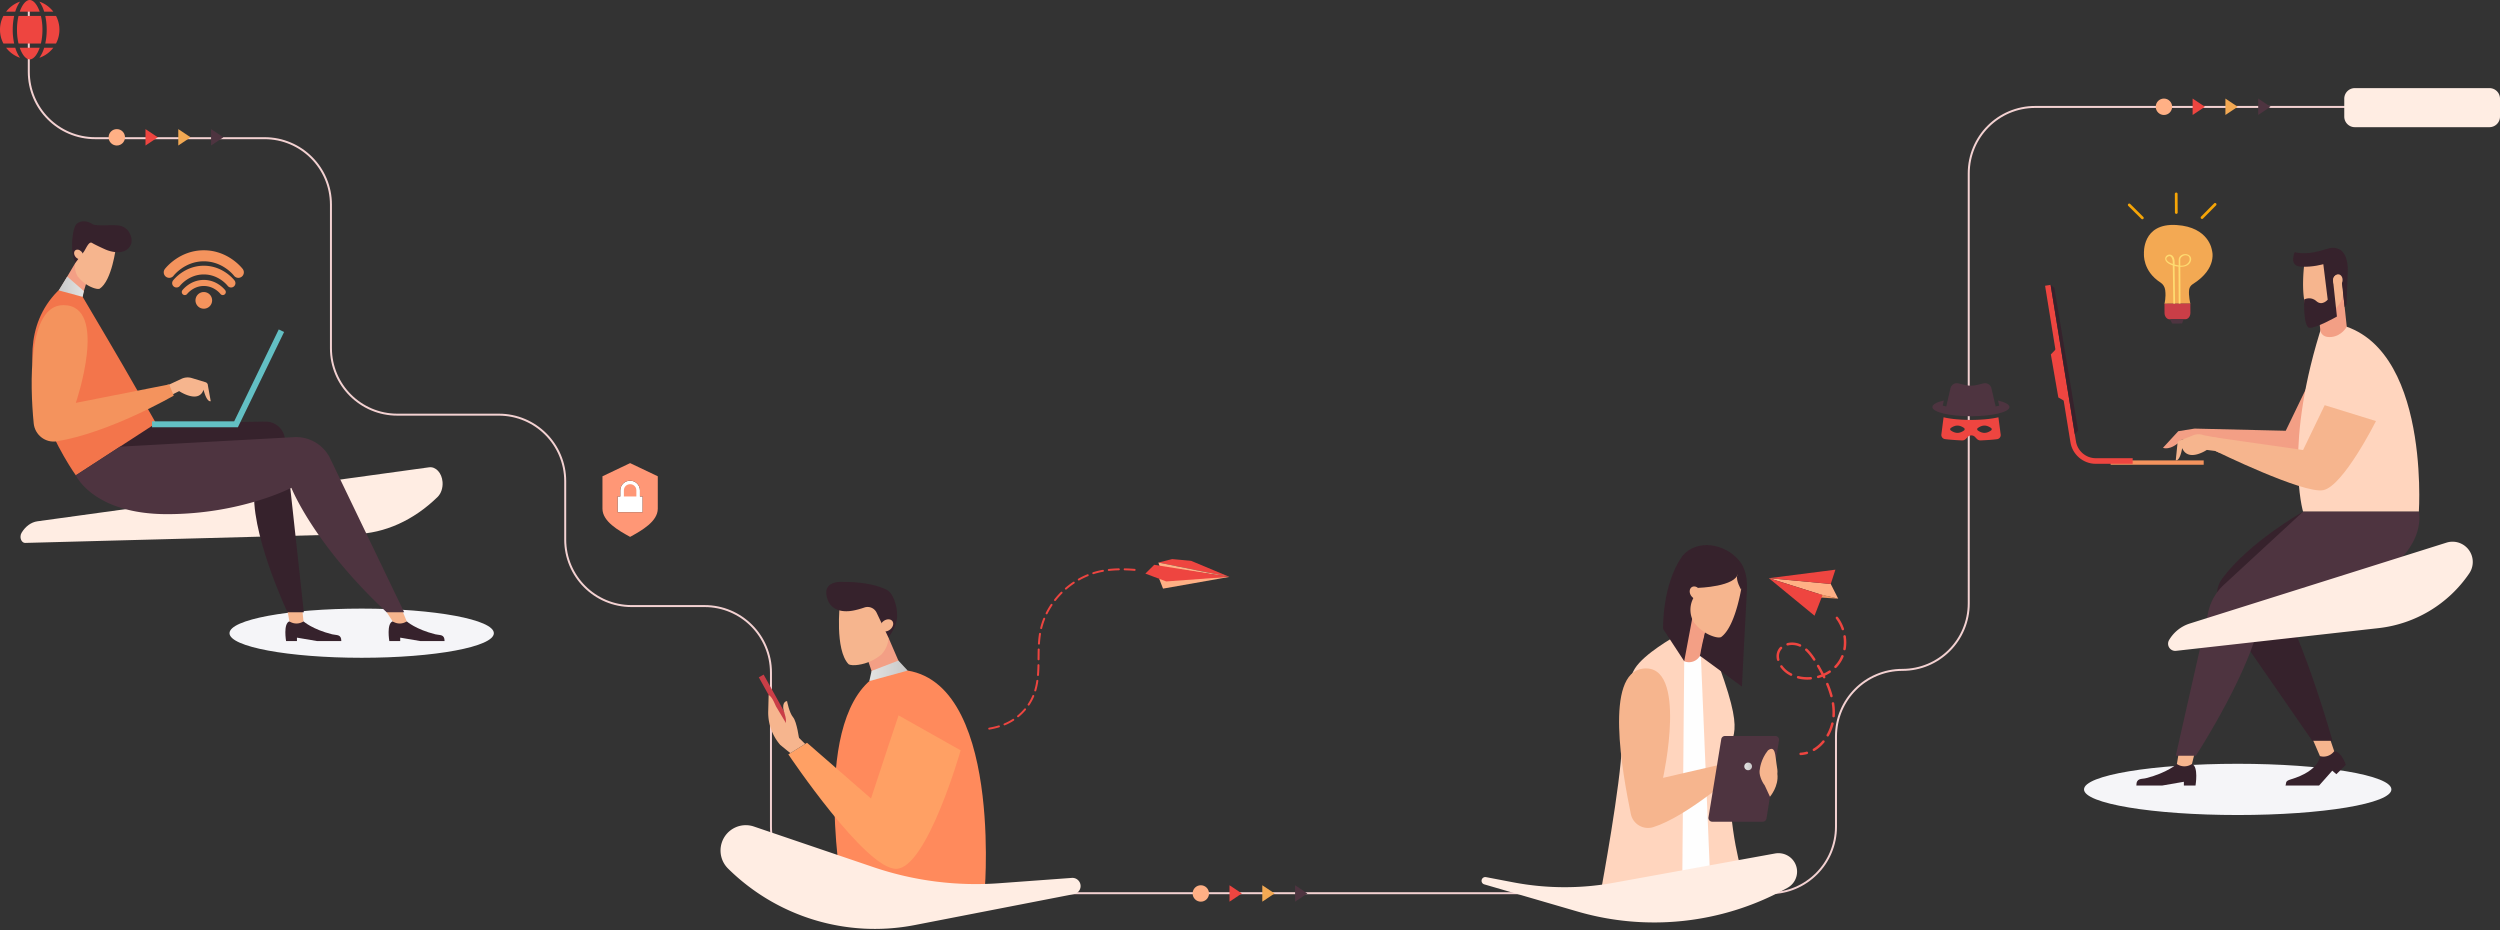 <svg xmlns="http://www.w3.org/2000/svg" width="1220" height="454" viewBox="0 0 1220 454">
    <rect x="0" y="0" width="1220" height="454" fill="#333333" stroke="none"/>
    <defs>
        <linearGradient id="a" x1="-.008%" x2="100.007%" y1="49.992%" y2="49.992%">
            <stop offset="0%" stop-color="#E3E3E2"/>
            <stop offset="100%" stop-color="#C8C8C8"/>
        </linearGradient>
        <linearGradient id="b" x1="0%" x2="99.999%" y1="49.999%" y2="49.999%">
            <stop offset="0%" stop-color="#C8C8C8"/>
            <stop offset="100%" stop-color="#E3E3E2"/>
        </linearGradient>
        <linearGradient id="c" x1="0%" x2="99.993%" y1="50.003%" y2="50.003%">
            <stop offset="0%" stop-color="#E3E3E2"/>
            <stop offset="100%" stop-color="#C8C8C8"/>
        </linearGradient>
    </defs>
    <g fill="none" fill-rule="evenodd">
        <path stroke="#F4D2D2" stroke-linecap="round" stroke-linejoin="round" stroke-width=".97" d="M14.051 5.163v29.839c0 17.912 14.503 32.433 32.393 32.433h82.661c17.89 0 32.394 14.521 32.394 32.433v70.056c0 17.912 14.503 32.433 32.394 32.433h49.535c17.89 0 32.394 14.521 32.394 32.433v28.542c0 17.912 14.503 32.433 32.393 32.433h35.614c17.89 0 32.394 14.52 32.394 32.433v75.246c0 17.911 14.503 32.433 32.393 32.433h454.946c17.89 0 32.394-14.522 32.394-32.433v-44.11c0-17.912 14.503-32.433 32.394-32.433 17.89 0 32.393-14.521 32.393-32.433V84.623c0-17.912 14.503-32.433 32.394-32.433h220.673"/>
        <path fill="#F39F85" d="M423.531 322.186l5.078 14.816 12.502-8.38-7.571-17.53z"/>
        <path fill="#F6B58E" d="M418.856 324.436c-1.901.272-3.703.287-4.745-.306-6.809-7.027-4.241-29.544-4.241-29.544l8.092-5.174 12.256 5.037 3.073 14.27c.82 3.81-.389 7.805-3.26 10.763-3.174 2.576-7.039 4.363-11.175 4.954"/>
        <path fill="#EE4540" d="M572.029 272.831l9.233.856L600 281.522l-34.702-6.992z"/>
        <path fill="#FFB085" d="M600 281.523l-34.066-5.007-.636-1.986zM567.56 287.249l-1.93-4.947-.05-.063 34.336-.706z"/>
        <path fill="#EE4540" d="M599.779 281.49l-30.663 2.255-10.186-3.836 4.332-4.284z"/>
        <g fill="#EE4540">
            <path d="M491.162 352.556a25.016 25.016 0 0 0 3.048-1.697.49.49 0 0 1 .671.136.476.476 0 0 1-.138.663 26.092 26.092 0 0 1-4.355 2.287.484.484 0 0 1-.633-.257.476.476 0 0 1 .26-.626c.386-.159.768-.329 1.147-.506M548.86 277.36c1.525.035 3.117.118 4.867.255a.482.482 0 0 1 .445.514.484.484 0 0 1-.522.44 87.226 87.226 0 0 0-4.812-.252.48.48 0 0 1-.474-.49.482.482 0 0 1 .497-.468M540.86 278.553a.478.478 0 0 1-.235-.359.48.48 0 0 1 .428-.53 53.842 53.842 0 0 1 4.878-.31.48.48 0 1 1 .02.956 53.426 53.426 0 0 0-4.79.306.483.483 0 0 1-.301-.063M499.857 345.855a.481.481 0 0 1 .682-.061c.205.169.235.47.062.673a26.835 26.835 0 0 1-3.482 3.446.486.486 0 0 1-.682-.06.475.475 0 0 1 .062-.675 26.033 26.033 0 0 0 3.358-3.323M501.696 344.256a.475.475 0 0 1-.138-.664 24.632 24.632 0 0 0 2.236-4.139.485.485 0 0 1 .634-.257c.24.101.365.382.261.626a25.608 25.608 0 0 1-2.322 4.298.487.487 0 0 1-.67.136M505.072 337.39a.474.474 0 0 1-.327-.594c.426-1.435.753-2.942.996-4.61a.484.484 0 0 1 .958.135 33.047 33.047 0 0 1-1.025 4.744.486.486 0 0 1-.602.324M513.56 295.431c-.35.526-.687 1.06-1.01 1.6a36.393 36.393 0 0 0-1.366 2.501.489.489 0 0 1-.65.219l-.033-.019a.473.473 0 0 1-.186-.621 37.66 37.66 0 0 1 2.438-4.206c.146-.221.43-.307.671-.136a.474.474 0 0 1 .137.662M510.02 302.124a34.757 34.757 0 0 0-1.456 4.494.484.484 0 0 1-.941-.228 35.494 35.494 0 0 1 1.497-4.62.487.487 0 0 1 .63-.269.48.48 0 0 1 .27.623M518.383 289.567a39.088 39.088 0 0 0-3.152 3.557.489.489 0 0 1-.68.086.474.474 0 0 1-.087-.67 39.821 39.821 0 0 1 3.23-3.647.485.485 0 0 1 .684-.003.475.475 0 0 1 .005.677M526.696 283.23a.488.488 0 0 1-.66-.177.474.474 0 0 1 .18-.654 38.324 38.324 0 0 1 4.401-2.136c.25-.101.531.015.633.259a.476.476 0 0 1-.262.625 37.635 37.635 0 0 0-4.292 2.083M506.806 322.218a.478.478 0 0 1-.48-.484l.006-.606c.013-1.397.027-2.795.066-4.191a.482.482 0 0 1 .498-.466c.268.01.478.227.472.493-.04 1.39-.053 2.782-.067 4.173l-.006.606a.482.482 0 0 1-.489.475M520.474 287.621a.49.49 0 0 1-.684-.045.474.474 0 0 1 .047-.675 40.159 40.159 0 0 1 3.881-2.96.49.49 0 0 1 .673.128.475.475 0 0 1-.128.665 38.96 38.96 0 0 0-3.789 2.887M506.78 324.134c.27.007.48.224.473.49a77.66 77.66 0 0 1-.23 4.812.483.483 0 0 1-.73.374.475.475 0 0 1-.236-.452 79.04 79.04 0 0 0 .228-4.756.483.483 0 0 1 .495-.468M487.326 354.017a.485.485 0 0 1 .605.317.478.478 0 0 1-.322.599 39.34 39.34 0 0 1-4.769 1.115.484.484 0 0 1-.562-.388.48.48 0 0 1 .394-.555 39.045 39.045 0 0 0 4.654-1.088M507.597 308.848a.48.48 0 0 1 .402.548 48.805 48.805 0 0 0-.507 4.714.482.482 0 0 1-.73.382.476.476 0 0 1-.237-.442c.11-1.763.28-3.334.517-4.804a.484.484 0 0 1 .555-.398M536.471 278.423a41.62 41.62 0 0 1 1.673-.337.479.479 0 1 1 .173.943 35.316 35.316 0 0 0-4.637 1.142.482.482 0 0 1-.61-.308.477.477 0 0 1 .312-.604 35.752 35.752 0 0 1 3.09-.836"/>
        </g>
        <path fill="#36222C" d="M427.848 299.122c-1.02-2.311-3.629-3.481-6.01-2.661-1.738.6-3.834 1.22-5.897 1.573-4.913.84-11.341-.046-12.615-7.548-1.276-7.503 8.348-6.501 8.348-6.501s12.856-.357 21.102 3.888c3.943 2.032 6.012 11.382 4.577 15.938a23.366 23.366 0 0 1-3.813 7.28l-5.692-11.97z"/>
        <path fill="#F6B58E" d="M434.93 302.587c-1.26-.784-3.277-.248-4.508 1.193-1.228 1.441-1.205 3.245.055 4.028 1.26.784 3.278.249 4.508-1.194 1.23-1.44 1.206-3.245-.055-4.027"/>
        <path fill="#FF8A5C" d="M433.031 327.027c-38.603 14.612-22.41 105.026-22.41 105.026l69.982 1.564s8.899-112.624-47.572-106.59"/>
        <path fill="#FFA064" d="M468.795 366.174s-16.379 57.465-31.378 57.816c-15 .351-52.707-55.86-52.707-55.86l9.12-5.652 31.227 27.19c5.534-17.024 13.447-40.562 13.447-40.562l30.291 17.068z"/>
        <path fill="#FFEDE3" d="M523.062 428.416a3.982 3.982 0 0 1 4.197 3.222 3.992 3.992 0 0 1-3.15 4.68l-77.754 15.119c-33.025 6.422-67.084-3.89-91.057-27.567a12.397 12.397 0 0 1-3.027-12.782c2.184-6.47 9.181-9.937 15.629-7.746l58.305 19.816a155.515 155.515 0 0 0 61.423 7.857l35.434-2.6z"/>
        <g fill="url(#a)" transform="translate(423.6 322.13)">
            <path d="M1.722 5.283L.63 10.248l18.723-5.135L14.811.235z"/>
        </g>
        <g>
            <path fill="#CA3E47" d="M387.033 360.663L370.3 330.517l2.357-1.316 16.733 30.146z"/>
            <path fill="#F6B58E" d="M385.68 367.528l-4.954-4.04a24.267 24.267 0 0 1-5.846-15.898l.218-8.4c1.717.884 2.777 3.863 3.634 5.6l6.236 10.413 7.953 7.837-7.24 4.488z"/>
            <path fill="#F6B58E" d="M384.173 358.996c1.031-.905 5.595 4.117 5.858 2.05 0 0-1.113-8.784-3.013-11.037-1.902-2.25-2.932-7.877-2.932-7.877s-1.993-.007-1.884 3.152c.055 1.568 1.208 3.8 1.342 6.14.135 2.372-.74 4.855.63 7.572"/>
        </g>
        <g>
            <g transform="translate(10 107)">
                <path fill="#FFEDE3" d="M.492 153.06c1.918-3.206 4.717-5.248 7.77-5.668l191.115-26.349c3.3-.455 6.251 2.754 6.591 7.167.22 2.845-.708 5.63-2.436 7.315-11.704 11.413-25.748 17.741-40.23 18.127l-161.01 4.29c-1.24.032-2.267-1.286-2.292-2.946-.01-.702.164-1.388.492-1.937z"/>
                <ellipse cx="166.5" cy="202" fill="#F5F5F8" rx="64.5" ry="12"/>
                <path fill="#36222C" d="M138.098 196.222s4.27 3.89 14.01 6.327c2.144.537 4.457-.18 4.457 3.293h-11.82l-9.83-1.669v1.67h-5.308s-1.478-8.527 1.623-9.621h6.868z"/>
                <path fill="#F6B58E" d="M137.5 190.097l.598 6.125a6.098 6.098 0 0 1-6.504.214l-.365-.214-1.102-6.125h7.373z"/>
                <path fill="#36222C" d="M188.485 196.222s4.27 3.89 14.01 6.327c2.145.537 4.457-.18 4.457 3.293h-11.82l-9.83-1.669v1.67h-5.307s-1.48-8.527 1.622-9.621h6.868z"/>
                <path fill="#F6B58E" d="M185.963 190.097l2.521 6.125a6.096 6.096 0 0 1-6.503.214l-.365-.214-3.989-6.125h8.336z"/>
                <path fill="#F39F85" d="M32.477 29.957L29.12 40.938l-11.451-4.304 9.118-15.373z"/>
                <path fill="#F6B58E" d="M35.127 33.342c1.324.516 2.62.83 3.471.58 6.085-3.907 8.015-20.543 8.015-20.543l-4.962-5.09-9.676 1.557-4.61 9.75c-1.232 2.602-1.03 5.682.541 8.295 1.854 2.39 4.34 4.327 7.221 5.45"/>
                <path fill="#36222C" d="M30.817 15.985c1.122-1.49 2.52-5.434 4.1-4.44 1.15.725 5.317 2.688 6.744 3.29 3.398 1.434 10.018 2.657 12.197-2.525 1.089-2.592-.481-5.885-1.791-7.22-1.285-1.309-3.06-2.021-4.89-2.135-4.294-.269-10.473.53-12.286-.705C31.84.175 27.697.73 26.55 3.586c-1.222 3.05-1.56 8.271-1.29 11.793a17.309 17.309 0 0 0 1.526 5.882l4.03-5.276z"/>
                <path fill="#F6B58E" d="M27.212 14.906c1.04-.35 2.404.375 3.05 1.62.642 1.244.322 2.538-.717 2.889s-2.404-.374-3.048-1.62c-.644-1.245-.324-2.538.715-2.89"/>
                <path fill="#36222C" d="M66.126 99.561l53.355-.83c4.855-.076 8.982 3.534 9.562 8.364l9.22 84.687h-7.996s-19.039-40.54-15.934-61.674c3.106-21.134-74.138-17.694-74.138-17.694l25.931-12.853z"/>
                <path fill="#F3754B" d="M18.014 35.224c-32.021 32.768 8.983 89.722 8.983 89.722l39.129-25.384C51.314 73.44 50.405 71.82 29.653 36.702c-2.47-4.178-8.248-4.947-11.64-1.478"/>
                <path fill="#F6B58E" d="M91.453 81.091c0-.722-.472-1.359-1.16-1.568l-6.687-2.034a7.008 7.008 0 0 0-5.003.354l-6.069 2.831-.85.132v5.963c1.208-.61 1.914-.983 1.914-.983l3.826-1.918s9.565 6.39 11.903-.689c1.701 6.547 3.508 5.589 3.508 5.589l-1.382-7.677z"/>
                <path fill="#F4935D" d="M20.907 41.902c-17.479 0-16.294 39.046-14.458 57.7.554 5.626 5.705 9.663 11.275 8.762 25.685-4.15 57.061-22.298 57.061-22.298l-2.245-5.463-45.543 8.998s16.36-47.699-6.09-47.699"/>
                <path fill="#4E3440" d="M26.997 124.946s8.562 18.959 44.581 18.959c36.02 0 60.613-12.853 60.613-12.853s10.718 27.312 46.49 60.73h8.555l-36.18-75.195a18.441 18.441 0 0 0-17.538-10.257l-84.98 4.642-21.54 13.974z"/>
                <g fill="url(#b)" transform="translate(18 27.496)">
                    <path d="M.631 7.209l11.715 3.17.576-2.833L4.807.475z"/>
                </g>
                <g fill="#63C0C4">
                    <path d="M106.096 101.49H64.202v-2.892h40.087l21.744-44.838 2.595 1.264z"/>
                </g>
            </g>
            <g fill="#F4935D">
                <path d="M108.722 143.994c-.445 0-.886-.201-1.177-.584-.117-.153-3.028-3.851-8.092-3.851-5.113 0-8.063 3.812-8.091 3.851a1.475 1.475 0 0 1-2.07.283 1.481 1.481 0 0 1-.281-2.072c.155-.205 3.882-5.02 10.442-5.02 6.562 0 10.288 4.815 10.443 5.02a1.481 1.481 0 0 1-1.174 2.373"/>
                <path d="M112.772 140.298c-.641 0-1.273-.29-1.69-.84-.17-.22-4.353-5.534-11.628-5.534-7.348 0-11.586 5.478-11.628 5.535a2.117 2.117 0 0 1-2.971.406 2.128 2.128 0 0 1-.406-2.977c.223-.295 5.577-7.213 15.005-7.213 9.427 0 14.78 6.918 15.005 7.213a2.127 2.127 0 0 1-1.687 3.41"/>
                <path d="M116.317 135.59a2.68 2.68 0 0 1-2.141-1.064c-.213-.277-5.51-7.007-14.722-7.007-9.304 0-14.67 6.936-14.723 7.007a2.681 2.681 0 0 1-3.763.515 2.695 2.695 0 0 1-.513-3.77c.283-.373 7.062-9.132 18.999-9.132 11.937 0 18.716 8.76 18.999 9.133a2.695 2.695 0 0 1-.514 3.77 2.678 2.678 0 0 1-1.622.547M95.396 146.582a4.062 4.062 0 0 0 4.058 4.066 4.061 4.061 0 0 0 4.057-4.066 4.061 4.061 0 0 0-4.057-4.066 4.062 4.062 0 0 0-4.058 4.066"/>
            </g>
        </g>
        <g>
            <path fill="#F3A953" d="M1056.247 148.245l12.645-.068s-.964-3.849-.603-6.805c.137-1.117.814-2.105 1.767-2.702 12.392-7.755 9.355-16.613 9.355-16.613s-1.35-11.247-17.278-12.25c-16.982-1.07-15.885 14.028-15.885 14.028s-.729 8.407 8.11 14.065c1.266.81 2.069 2.176 2.258 3.666.48 3.743-.369 6.68-.369 6.68"/>
            <path fill="#CA3E47" d="M1068.891 148.146l.025 4.533c.01 1.699-1.092 3.095-2.447 3.102l-7.7.042c-1.354.008-2.47-1.376-2.48-3.075l-.024-4.534 12.626-.068z"/>
            <path fill="#4E3440" d="M1065.673 155.785l-.86 2.076-4.787.026-1.059-2.065z"/>
            <path fill="#FEDA70" d="M1067.761 124.886c-1.437-.718-2.593-.034-3.242.613a1.913 1.913 0 0 0-.556 1.369l.015 2.76c1.61.13 3.164-.285 4.136-1.738.66-.987.552-2.446-.353-3.004m-7.48 2.646c.01-.434-.634-3.89-2.763-1.96a.932.932 0 0 0-.31.801c.168 1.216 1.893 2.032 3.113 2.43a10.57 10.57 0 0 0-.04-1.271m4.216 2.663c-.161 0-.341-.01-.517-.017l.098 17.958-.863.004-.098-18.026a14.681 14.681 0 0 1-1.905-.332c-.01.339-.018.67-.013.98l.083 5.941.158 11.446-.864.005c-.085-6.208-.172-12.416-.258-18.623-1.094-.35-2.109-.837-2.8-1.49-2.948-2.793 2.077-5.856 3.415-1.935.301.882.318 1.945.296 2.972.566.163 1.314.337 1.985.449 0 0-.023-1.658-.009-2.722.009-.602.188-1.205.59-1.652 2.224-2.465 6.96-.713 5.058 2.88-.82 1.547-2.714 2.15-4.356 2.162"/>
            <path fill="#F6A506" d="M1045.943 106.808a.67.67 0 0 0-.006-.947l-6.418-6.355a.67.67 0 0 0-.94.952l6.418 6.355c.262.26.686.257.946-.005M1074.124 106.655a.67.67 0 0 1-.005-.947l6.349-6.425a.67.67 0 1 1 .951.942l-6.349 6.425a.668.668 0 0 1-.946.005M1062.041 104.375a.668.668 0 0 0 .665-.673l-.049-9.036a.67.67 0 1 0-1.338.007l.05 9.036a.67.67 0 0 0 .672.666"/>
        </g>
        <g fill="#EE4540" fill-rule="nonzero">
            <path d="M9.629 5.696C10.875 2.143 12.737 0 14.5 0c1.763 0 3.625 2.143 4.871 5.696H9.63zM9.787.788a14.532 14.532 0 0 0-6.796 4.908h4.454A16.707 16.707 0 0 1 9.787.788zM6.212 14.5c-.008-2.263.225-4.52.694-6.733H1.663a14.464 14.464 0 0 0 0 13.466h5.243a31.945 31.945 0 0 1-.694-6.733zm2.076 0a29.113 29.113 0 0 0 .747 6.733h10.93c.51-2.207.761-4.467.747-6.733a29.113 29.113 0 0 0-.747-6.733H9.035a29.113 29.113 0 0 0-.747 6.733zm17.721-8.804A14.532 14.532 0 0 0 19.213.788a16.707 16.707 0 0 1 2.342 4.908h4.454zm-6.796 22.516a14.532 14.532 0 0 0 6.796-4.908h-4.454a16.707 16.707 0 0 1-2.342 4.908zM2.99 23.304a14.532 14.532 0 0 0 6.796 4.908 16.707 16.707 0 0 1-2.342-4.908H2.99zM22.094 7.767c.47 2.213.702 4.47.694 6.733a31.945 31.945 0 0 1-.694 6.733h5.243a14.464 14.464 0 0 0 0-13.466h-5.243zM9.63 23.304C10.875 26.857 12.737 29 14.5 29c1.763 0 3.625-2.143 4.871-5.696H9.63z"/>
        </g>
        <g>
            <path fill="#FFF" d="M307.5 234.571c2.639 0 4.79 2.118 4.79 4.715v3h1.307V250h-12.194v-7.714h1.307v-3c0-2.597 2.151-4.715 4.79-4.715z"/>
            <path fill="#FF9776" fill-rule="nonzero" d="M307.5 226l-13.5 6.429v15.857c.058 6.188 7.732 10.538 13.5 13.714 5.768-3.176 13.442-7.526 13.5-13.714v-15.857L307.5 226zm0 8.571c2.639 0 4.79 2.118 4.79 4.715v3h1.307V250h-12.194v-7.714h1.307v-3c0-2.597 2.151-4.715 4.79-4.715zm0 1.715c-1.704 0-3.048 1.323-3.048 3v3h6.096v-3c0-1.677-1.344-3-3.048-3z"/>
        </g>
        <g transform="translate(582 432)">
            <ellipse cx="4" cy="4.008" fill="#FFB085" rx="4" ry="4.008"/>
            <path fill="#EE4540" d="M18 0l6 4.008-6 4.008z"/>
            <path fill="#F3A953" d="M34 0l6 4.008-6 4.008z"/>
            <path fill="#4E3440" d="M50 0l6 4.008-6 4.008z"/>
        </g>
        <g transform="translate(1052 48.097)">
            <ellipse cx="4" cy="4.008" fill="#FFB085" rx="4" ry="4.008"/>
            <path fill="#EE4540" d="M18 0l6 4.008-6 4.008z"/>
            <path fill="#F3A953" d="M34 0l6 4.008-6 4.008z"/>
            <path fill="#4E3440" d="M50 0l6 4.008-6 4.008z"/>
        </g>
        <g transform="translate(53 63)">
            <ellipse cx="4" cy="4.008" fill="#FFB085" rx="4" ry="4.008"/>
            <path fill="#EE4540" d="M18 0l6 4.008-6 4.008z"/>
            <path fill="#F3A953" d="M34 0l6 4.008-6 4.008z"/>
            <path fill="#4E3440" d="M50 0l6 4.008-6 4.008z"/>
        </g>
        <path fill="#FFEDE3" d="M1214.848 62.063h-65.695a5.16 5.16 0 0 1-5.153-5.166v-8.731a5.16 5.16 0 0 1 5.153-5.166h65.695a5.16 5.16 0 0 1 5.152 5.166v8.73a5.16 5.16 0 0 1-5.152 5.167"/>
        <g fill-rule="nonzero">
            <path fill="#EE4540" d="M975.22 203.643c-3.64.84-8.39 1.28-13.378 1.28-5.027 0-9.738-.44-13.38-1.28l-1.068 8.32a2.063 2.063 0 0 0 1.741 2.32c2.217.28 5.463.52 8.313.64.712.04 1.385-.24 1.9-.76l.91-.92a2.505 2.505 0 0 1 1.782-.76c.672 0 1.306.28 1.78.76l.872.92c.514.52 1.187.8 1.9.76 2.691-.12 5.858-.32 7.995-.6 1.109-.16 1.9-1.16 1.742-2.28l-1.108-8.4zm-16.743 6.4c-.712.52-1.9 1.2-3.246 1.2s-2.533-.68-3.246-1.2a.715.715 0 0 1 0-1.16c.713-.52 1.9-1.2 3.246-1.2s2.534.68 3.246 1.2c.356.28.356.88 0 1.16zm13.181 0c-.712.52-1.9 1.2-3.246 1.2-1.345 0-2.533-.68-3.245-1.2a.715.715 0 0 1 0-1.16c.712-.52 1.9-1.2 3.246-1.2 1.345 0 2.533.68 3.245 1.2.396.28.396.88 0 1.16z"/>
            <path fill="#4E3440" d="M975.023 195.443l.594 2.52-1.742.4-2.058-8.88c-.396-1.72-2.098-2.8-3.8-2.4l-3.365.8c-1.86.44-3.8.44-5.66 0l-3.365-.8c-1.702-.4-3.404.68-3.8 2.4l-2.058 8.88-1.742-.4.594-2.52c-3.483.8-5.621 1.92-5.621 3.2 0 2.48 8.431 4.48 18.802 4.48 10.37 0 18.802-2 18.802-4.48.04-1.24-2.098-2.36-5.581-3.2z"/>
        </g>
        <g transform="translate(998 120)">
            <ellipse cx="94" cy="265.23" fill="#F5F5F8" rx="75" ry="12.5"/>
            <path fill="#EE4540" d="M6.238 49.39l-3.42 3.567 3.65 21.007 3.467 1.996z"/>
            <path fill="#F39F85" d="M153.016 76.087s-16.023 31.906-25.799 33.728c-9.776 1.824-54.264-14.305-54.264-14.305v-6.36l44.488 1.066 10.554-21.877 25.021 7.748z"/>
            <path fill="#FFD5BE" d="M135.675 37.23c52.702 2.674 46.726 92.465 46.726 92.465H125.9s-9.852-32.818 9.776-92.466"/>
            <path fill="#36222C" d="M134.13 248.974s-.03 7.113-14.29 11.383c-2.927.875-1.976 1.743-2.524 2.976h16.41l6.425-7.239 2 1.72 4.631-4.56s-2.163-6.6-5.69-6.658l-6.963 2.378"/>
            <path fill="#F6B58E" d="M130.359 240.262l3.77 8.711a6.42 6.42 0 0 0 6.668-2.03l.295-.346-2.155-6.335h-8.578z"/>
            <path fill="#F39F85" d="M145.435 22.825l1.79 16.627s-2.358 4.436-7.426 4.984c-5.067.548-5.461-3.113-5.461-3.113l-1.167-10.832 7.289-2.767 4.975-4.899z"/>
            <path fill="#F6B58E" d="M132.871 33.772c-1.565.122-3.038.021-3.867-.574-5.273-6.698-2.232-26.619-2.232-26.619l16.644 1.17 1.917 12.92a10.975 10.975 0 0 1-3.115 9.394c-2.703 2.097-5.938 3.445-9.346 3.71"/>
            <path fill="#36222C" d="M135.77 8.918s-5.311 1.601-11.121 1.203c-5.811-.4-2.841-7.09-2.841-7.09s4.428 1.474 11.808-.447c4.98-1.297 6.235-2.428 9.666-1.045 4.662 1.88 4.457 9.98 4.457 9.98l-.614 17.157-.931 1.193s-1.285-11.117-1.653-14.536c-1.121-1.454-2.155-1.343-2.91-.867-.815.515-1.205 1.506-1.101 2.468l1.887 17.539s-10.628 6.02-13.56 5.454c-2.932-.566-2.435-13.768-2.435-13.768s3.12-1.775 5.958.794c2.815 2.546 5.547-.714 5.547-.714l-2.156-17.32z"/>
            <path fill="#F6B58E" d="M143 13.872c-1.264.03-2.337 1.361-2.397 2.973-.062 1.612.914 2.892 2.177 2.861 1.264-.031 2.338-1.363 2.4-2.974.06-1.61-.915-2.891-2.18-2.86"/>
            <path fill="#36222C" d="M125.899 129.695S99.623 144.47 86.432 162.33c-3.344 4.527-3.47 10.672-.265 15.3 19.038 27.496 44.207 63.886 44.207 63.886h9.872s-13.04-47.402-28.811-75.357c-1.516-10.331 14.464-36.464 14.464-36.464"/>
            <path fill="#F39F85" d="M72.953 89.149l-7.957 1.276-7.467 8.104s3.638 1.767 9.098-3.894c10.776-.763 7.85-2.704 7.85-2.704l-1.525-2.782z"/>
            <path fill="#F6B58E" d="M161.475 85.483s-16.023 31.906-25.8 33.73c-9.776 1.822-52.518-19.115-52.518-19.115l-1.746-6.866 44.488 6.381 10.555-21.878 25.021 7.748z"/>
            <path fill="#36222C" d="M64.319 252.822s-4.574 4.25-15.003 6.912c-2.296.586-4.771-.196-4.771 3.598H57.2l10.526-1.824v1.824h5.685s1.583-9.315-1.738-10.51h-7.355z"/>
            <path fill="#F6B58E" d="M65.438 246.13l-1.12 6.691a6.42 6.42 0 0 0 6.966.235l.39-.235 1.65-6.69h-7.886zM64.58 96.71a1.674 1.674 0 0 1 1.06-1.69l6.662-2.599a7.17 7.17 0 0 1 5.13-.03l6.584 1.295.703 1.184.466 6.081a126.931 126.931 0 0 1-2.029-.853l-4.224-.539s-9.084 6.151-12.022-.885c-1.224 6.81-3.14 5.974-3.14 5.974l.81-7.937z"/>
            <path fill="#4E3440" d="M182.4 129.695s8.222 34.655-67.596 46.569c-5.272.828-9.486 4.759-10.797 9.943-6.503 25.735-30.44 62.602-30.44 62.602H63.77l15.893-70.312a25.475 25.475 0 0 1 7.569-13.106l38.667-35.696H182.4z"/>
            <path fill="#FFEDE3" d="M60.5 192.374a17.967 17.967 0 0 1 10.126-8.1L195.88 144.81c5.2-1.639 10.742 1.257 12.377 6.467A9.906 9.906 0 0 1 207 159.81a61.843 61.843 0 0 1-44.253 26.715L63.903 197.61a3.492 3.492 0 0 1-3.857-3.086 3.503 3.503 0 0 1 .454-2.151z"/>
            <path fill="#F4935D" d="M31.993 106.796h45.41v-2.115h-45.41z"/>
            <path fill="#EE4540" d="M24.723 106.34h18.021v-2.735H24.723c-4.867 0-9.038-3.644-9.701-8.476L2.695 19.011 0 19.451l12.323 76.084c.842 6.146 6.176 10.805 12.4 10.805"/>
            <path fill="#36222C" d="M2.695 19.012l1.837 1.423 11.6 69.673-1.627 1.823z"/>
        </g>
        <g>
            <path fill="#FEFEFE" d="M819.91 320.203l14.567-.024 6.037 109.678H814.41z"/>
            <path fill="#FFD5BE" d="M830.04 320.367l4.723 113.136 15.655-6.636s-7.053-21.239-6.384-50.743c-2.394-21.338 9.829-10.097-5.145-51.178-5.576-4.6-8.85-4.579-8.85-4.579"/>
            <path fill="#F39F85" d="M832.083 308.681l-1.835 9.54c-.805 4.196-5.62 6.277-9.276 4.008l-6.424-3.988 11.47-25.681 6.065 16.121z"/>
            <path fill="#FFD5BE" d="M817.072 310.78s-14.708 8.185-19.278 15.495c-4.355 6.965-5.864 22.82-6.282 36.933-.577 19.381-10.024 70.296-10.024 70.296h39.422l.984-110.839-4.822-11.886z"/>
            <path fill="#36222C" d="M846.096 280.069c-8.918-2.239-17.494 6.815-17.494 6.815l-6.709 35.78-10.316-15.747s-.588-21.395 9.383-35.564c7.141-8.58 20.847-6.117 27.777 2.228 3.37 4.058 4.074 9.662 3.748 14.818-.438 6.923-2.42 46.656-2.42 46.656l-20.427-14.985s.49-4.042 2.445-11.39c3.364-12.643 20-27.109 14.013-28.611"/>
            <path fill="#FFEDE3" d="M870.769 434.08c-30.867 16.713-67.178 20.58-100.927 10.749l-45.524-13.26a1.817 1.817 0 0 1-1.284-2.09 1.835 1.835 0 0 1 2.15-1.44l13.282 2.538a133.742 133.742 0 0 0 48.992.226l78.767-14.302c3.865-.701 7.748 1.131 9.633 4.546 2.412 4.37.79 9.85-3.623 12.24l-1.466.794z"/>
            <path fill="#F6B58E" d="M825.931 286.335c1.317-.529 3.021.352 3.807 1.967.784 1.615.352 3.356-.966 3.885-1.318.53-3.022-.35-3.806-1.967-.785-1.615-.353-3.355.965-3.885"/>
            <path fill="#F6B58E" d="M835.5 310.359c1.657.605 3.283.945 4.361.56 7.755-5.566 10.557-27.801 10.557-27.801l-6.143-6.462-12.229 2.66-6.028 13.245a12.086 12.086 0 0 0 .501 10.994c2.284 3.063 5.372 5.488 8.981 6.804"/>
            <path fill="#36222C" d="M848.138 279.607c-.635 6.725-19.536 7.277-19.536 7.277l-.984-9.106 11.018-6.007 8.722 5.197s.878 1.516.78 2.639"/>
            <path fill="#36222C" d="M847.727 280.912c-.628 2.502 1.932 6.865 1.932 6.865l1.503-2.69-.04-2.33-1.487-1.818s-1.28-2.53-1.908-.027"/>
            <path fill="#F6B58E" d="M801.815 326.274c-19.076 2.206-10.066 50.945-5.968 70.956 1.01 4.924 6.095 7.93 10.933 6.419 16.597-5.184 40.847-26.714 40.847-26.714l-3.843-4.794-32.213 7.45s12.359-55.873-9.756-53.317"/>
            <path fill="#4E3440" d="M839.979 360.697l-6.23 38.187c-.18 1.104.683 2.108 1.814 2.108h24.661a1.83 1.83 0 0 0 1.814-1.534l6.12-38.186c.175-1.103-.686-2.103-1.814-2.103H841.79c-.9 0-1.669.648-1.812 1.528"/>
            <path fill="#FFB085" d="M893.402 284.983l3.645 7.17-7.655-1.748-26.184-8.25z"/>
            <path fill="#EF9462" d="M897.047 292.151l-13.003-.808 3.187-1.62z"/>
            <path fill="#EE4540" d="M893.402 284.983l-30.194-2.829L895.677 278z"/>
            <path fill="#EE4540" d="M889.393 290.405l-3.903 10.066-22.282-18.317zM878.667 315.53a.61.61 0 0 0-.021-1.1c-1.99-.918-4.339-1.139-6.445-.607a.61.61 0 1 0 .3 1.186c1.812-.458 3.918-.259 5.633.531a.607.607 0 0 0 .533-.01zm-10.629 6.947a.611.611 0 0 0 .316-.693c-.366-1.463-.232-2.813.397-4.01.223-.423.504-.812.84-1.155a.613.613 0 0 0-.879-.853 6.245 6.245 0 0 0-1.044 1.437c-.762 1.453-.936 3.14-.5 4.878a.612.612 0 0 0 .87.396zm31.53-14.958a.61.61 0 0 0 .301-.743 20.727 20.727 0 0 0-1.13-2.67 19.76 19.76 0 0 0-1.833-2.942.607.607 0 0 0-.855-.12.61.61 0 0 0-.12.856 18.748 18.748 0 0 1 1.718 2.76c.41.806.767 1.651 1.063 2.513a.612.612 0 0 0 .856.346zm-13.96 14.866a.613.613 0 0 0 .238-.877c-1.375-2.132-2.642-3.692-3.988-4.907a.612.612 0 0 0-.819.908c1.263 1.141 2.464 2.622 3.778 4.662a.612.612 0 0 0 .791.214zm-11.3 7.363a.61.61 0 0 0 .001-1.089 15.092 15.092 0 0 1-1.328-.768 11.87 11.87 0 0 1-3.13-2.99.612.612 0 1 0-.993.712 13.068 13.068 0 0 0 3.457 3.303c.457.298.941.578 1.437.832a.61.61 0 0 0 .556 0zm26.08-12.479a.61.61 0 0 0 .325-.44c.361-2.062.382-4.198.06-6.348a.611.611 0 1 0-1.21.18c.302 2.02.284 4.024-.055 5.957a.612.612 0 0 0 .88.651zm-16.487 14.258a.611.611 0 0 0-.329-1.155c-2.039.175-4.034.02-5.929-.46a.611.611 0 1 0-.3 1.185 19.13 19.13 0 0 0 6.334.495.605.605 0 0 0 .224-.065zm12.092-5.572a.591.591 0 0 0 .161-.118 16.8 16.8 0 0 0 2.407-3.13 16.76 16.76 0 0 0 1.093-2.196.611.611 0 0 0-1.131-.464c-.289.704-.63 1.39-1.014 2.036a15.614 15.614 0 0 1-2.232 2.901.611.611 0 0 0 .716.971zm-5.528 5.036a.61.61 0 0 0 .271-.815c-.066-.134-.13-.268-.199-.4.93-.433 1.828-.934 2.67-1.496a.612.612 0 1 0-.68-1.017c-.8.535-1.658 1.013-2.547 1.421a96.304 96.304 0 0 0-2.199-3.98.611.611 0 1 0-1.057.614c.79 1.36 1.49 2.625 2.126 3.841-.572.22-1.155.413-1.745.576a.611.611 0 1 0 .327 1.179 20.45 20.45 0 0 0 1.977-.659l.23.461a.611.611 0 0 0 .818.28l.008-.005zm3.552 9.211a.61.61 0 0 0 .313-.702 45.63 45.63 0 0 0-2.039-5.918.611.611 0 1 0-1.128.473 44.391 44.391 0 0 1 1.985 5.76.612.612 0 0 0 .87.387zm1.048 9.785a.61.61 0 0 0 .333-.502l.02-.296a29.499 29.499 0 0 0-.314-5.999.611.611 0 1 0-1.209.183c.298 1.955.4 3.89.3 5.75l-.017.275a.612.612 0 0 0 .887.59zm-2.855 9.38a.597.597 0 0 0 .253-.244 23.038 23.038 0 0 0 2.344-5.878.613.613 0 0 0-1.188-.294 21.854 21.854 0 0 1-2.219 5.568.611.611 0 0 0 .81.847zm-6.747 7.08a.372.372 0 0 0 .034-.02c1.771-1.045 3.388-2.446 4.808-4.163a.612.612 0 0 0-.944-.779c-1.329 1.607-2.838 2.916-4.485 3.888a.613.613 0 0 0-.217.838c.165.28.52.38.804.235zm-3.45 1.494a.613.613 0 0 0-.446-1.134 13.16 13.16 0 0 1-2.875.486.61.61 0 1 0 .067 1.22 14.375 14.375 0 0 0 3.144-.528.664.664 0 0 0 .11-.044z"/>
            <path fill="#F6B58E" d="M867.35 377.604c.153-1.342.024-2.183-.429-4.96-.59-3.613-.433-9.27-4.158-6.45-3.52 4.374-3.928 9.024-3.928 9.024-.717 2.564.87 6.13 2.35 8.064l2.56 5.526s4.42-5.095 3.605-11.204"/>
            <path fill="url(#c)" d="M128.216 108.006c0 1.028.843 1.863 1.881 1.863 1.04 0 1.883-.835 1.883-1.863 0-1.03-.843-1.865-1.883-1.865a1.873 1.873 0 0 0-1.88 1.865" transform="translate(723 266)"/>
        </g>
    </g>
</svg>
